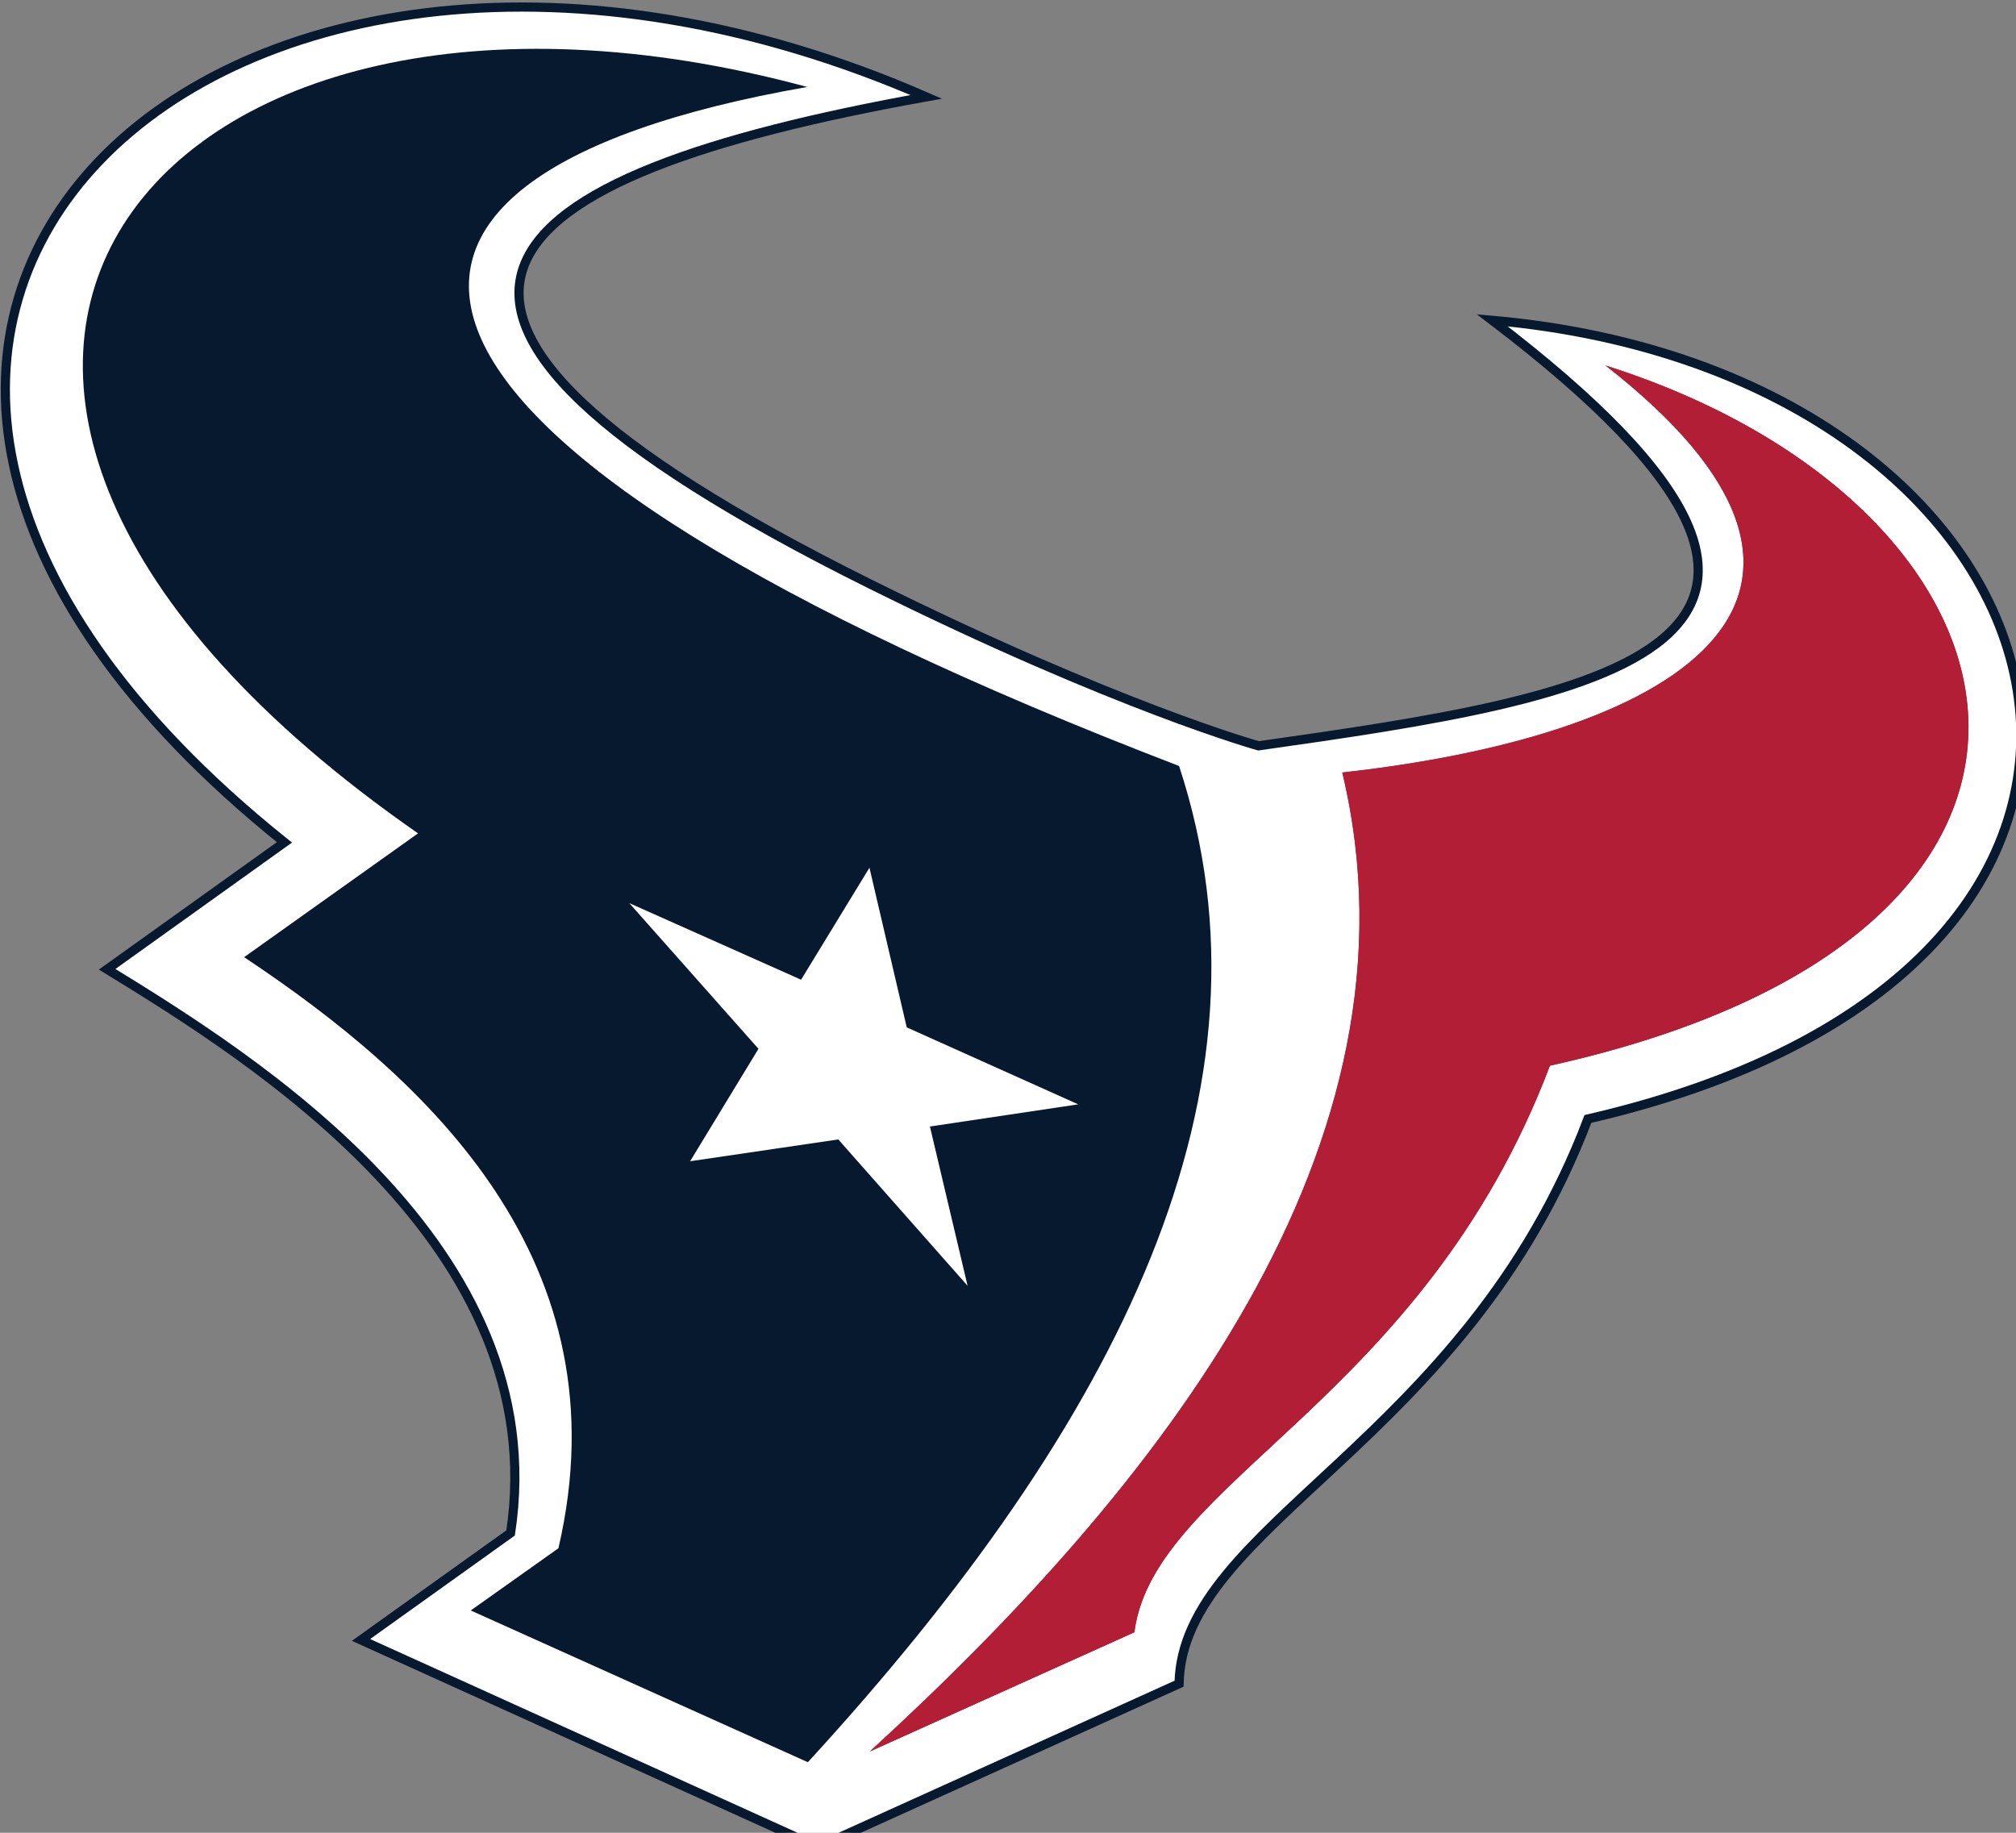 <?xml version="1.0" encoding="UTF-8"?>
<svg xmlns="http://www.w3.org/2000/svg" xmlns:xlink="http://www.w3.org/1999/xlink" width="22pt" height="20pt" viewBox="0 0 22 20" version="1.1">
<rect x="0" y="0" width="22" height="20" fill="#808080" stroke="none"/>
<g id="surface1">
<path style="fill-rule:nonzero;fill:rgb(100%,100%,100%);fill-opacity:1;stroke-width:2;stroke-linecap:butt;stroke-linejoin:miter;stroke:rgb(2.353%,9.804%,18.039%);stroke-opacity:1;stroke-miterlimit:10;" d="M 360.132 124.266 C 454.23 195.913 382.578 206.723 309.12 217.138 C 309.12 217.138 278.121 208.538 224.283 181.788 C 102.404 121.188 140.78 92.703 236.605 75.502 C 83.333 8.668 -44.511 125.134 96.518 238.206 L 57.827 265.902 C 89.611 285.392 155.378 326.266 145.882 388.917 L 113.234 412.273 L 212.982 457.487 L 291.776 421.821 C 292.404 387.102 354.325 369.112 381.008 298.57 C 527.609 264.798 490.331 135.786 360.132 124.266 Z M 360.132 124.266 " transform="matrix(0.05,0,0,0.05,-1.722,-2.718)"/>
<path style=" stroke:none;fill-rule:nonzero;fill:rgb(69.804%,11.765%,20.784%);fill-opacity:1;" d="M 17.52 3.988 C 20.668 6.441 18.48 8.004 14.648 8.43 C 15.621 12.5 12.645 16.227 9.492 19.113 L 12.379 17.812 C 12.594 16.156 15.523 15.297 16.914 11.629 C 23.434 10.184 22.367 5.523 17.52 3.988 Z M 17.52 3.988 "/>
<path style=" stroke:none;fill-rule:nonzero;fill:rgb(2.353%,9.804%,18.039%);fill-opacity:1;" d="M 12.867 8.359 C 3.699 4.836 3.09 1.949 8.809 0.949 C 1.656 -0.984 -2.52 4.172 4.562 9.094 L 2.664 10.445 C 4.68 11.785 6.82 13.773 6.094 16.895 L 5.137 17.574 L 8.816 19.23 C 12.234 15.504 14.027 11.887 12.867 8.359 Z M 10.559 14.031 L 9.148 12.434 L 7.531 12.672 L 8.277 11.445 L 6.867 9.855 L 8.742 10.691 L 9.488 9.469 L 9.895 11.211 L 11.766 12.051 L 10.148 12.293 Z M 12.867 8.359 C 3.699 4.836 3.09 1.949 8.809 0.949 C 1.656 -0.984 -2.52 4.172 4.562 9.094 L 2.664 10.445 C 4.68 11.785 6.82 13.773 6.094 16.895 L 5.137 17.574 L 8.816 19.23 C 12.234 15.504 14.027 11.887 12.867 8.359 Z M 10.559 14.031 L 9.148 12.434 L 7.531 12.672 L 8.277 11.445 L 6.867 9.855 L 8.742 10.691 L 9.488 9.469 L 9.895 11.211 L 11.766 12.051 L 10.148 12.293 Z M 10.559 14.031 "/>
<path style=" stroke:none;fill-rule:nonzero;fill:rgb(69.804%,11.765%,20.784%);fill-opacity:1;" d="M 17.52 3.988 C 20.668 6.441 18.48 8.004 14.648 8.43 C 15.621 12.5 12.645 16.227 9.492 19.113 L 12.379 17.812 C 12.594 16.156 15.523 15.297 16.914 11.629 C 23.434 10.184 22.367 5.523 17.52 3.988 Z M 17.52 3.988 "/>
</g>
</svg>
